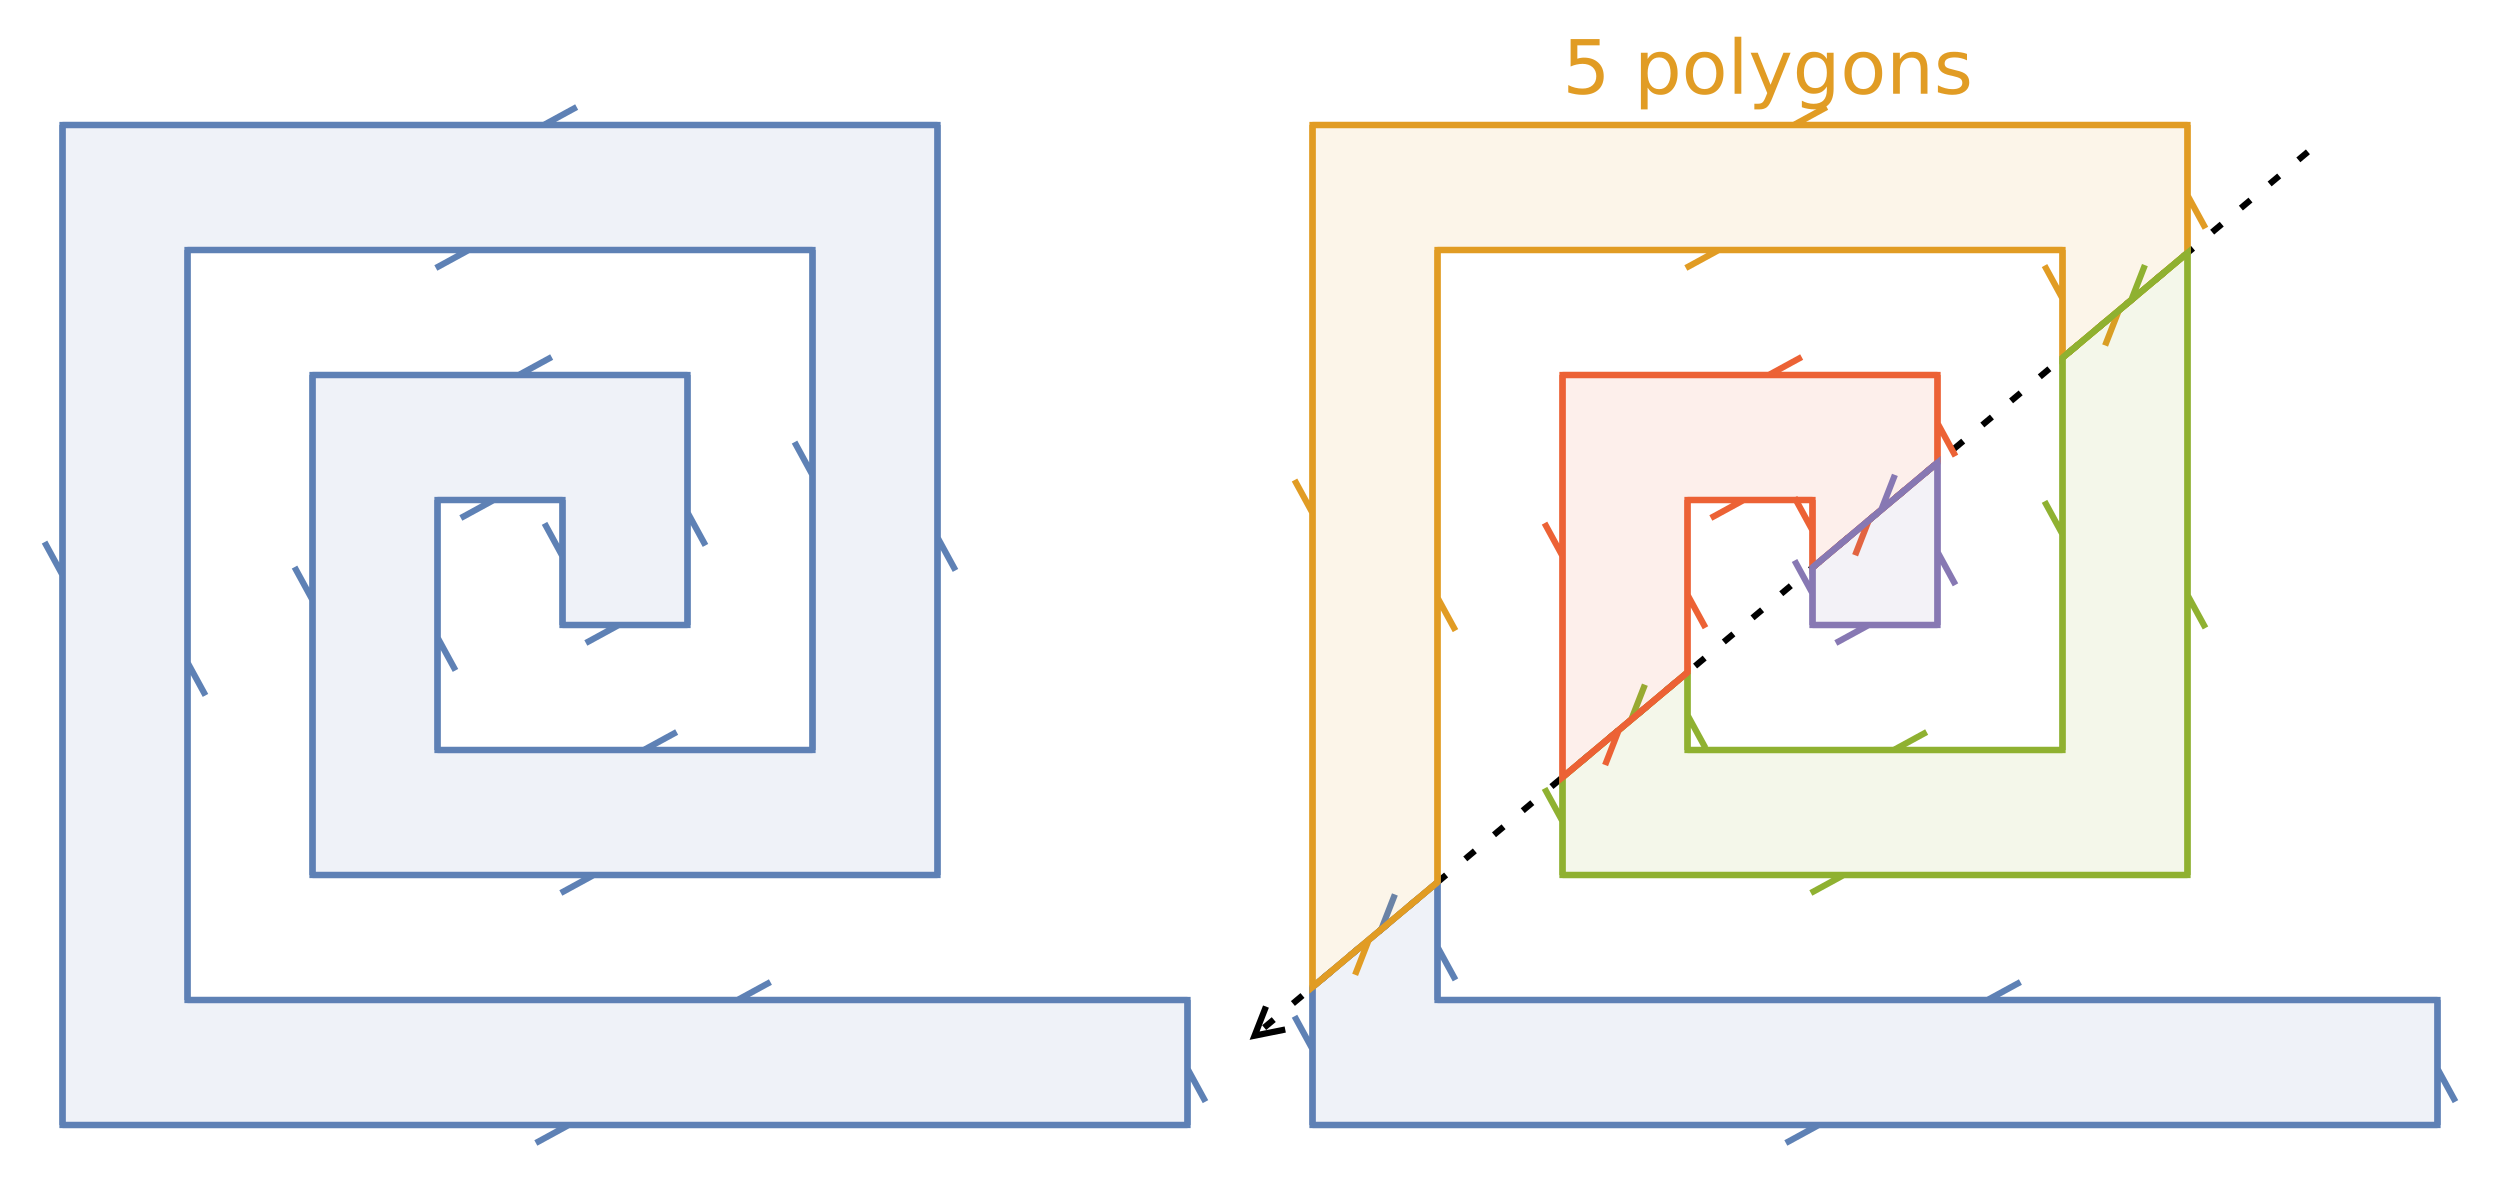 <?xml version="1.0" encoding="UTF-8"?>
<svg xmlns="http://www.w3.org/2000/svg" xmlns:xlink="http://www.w3.org/1999/xlink" width="400pt" height="190pt" viewBox="0 0 400 190" version="1.1">
<defs>
<g>
<symbol overflow="visible" id="glyph0-0">
<path style="stroke:none;" d="M 0.594 2.125 L 0.594 -8.469 L 6.594 -8.469 L 6.594 2.125 Z M 1.266 1.453 L 5.938 1.453 L 5.938 -7.781 L 1.266 -7.781 Z M 1.266 1.453 "/>
</symbol>
<symbol overflow="visible" id="glyph0-1">
<path style="stroke:none;" d="M 1.297 -8.75 L 5.938 -8.75 L 5.938 -7.75 L 2.375 -7.75 L 2.375 -5.609 C 2.551 -5.672 2.723 -5.711 2.891 -5.734 C 3.066 -5.766 3.238 -5.781 3.406 -5.781 C 4.383 -5.781 5.16 -5.508 5.734 -4.969 C 6.305 -4.438 6.594 -3.719 6.594 -2.812 C 6.594 -1.863 6.297 -1.129 5.703 -0.609 C 5.117 -0.086 4.297 0.172 3.234 0.172 C 2.859 0.172 2.477 0.141 2.094 0.078 C 1.719 0.016 1.328 -0.078 0.922 -0.203 L 0.922 -1.391 C 1.273 -1.203 1.641 -1.062 2.016 -0.969 C 2.391 -0.875 2.785 -0.828 3.203 -0.828 C 3.879 -0.828 4.414 -1.004 4.812 -1.359 C 5.207 -1.711 5.406 -2.195 5.406 -2.812 C 5.406 -3.414 5.207 -3.895 4.812 -4.25 C 4.414 -4.602 3.879 -4.781 3.203 -4.781 C 2.891 -4.781 2.57 -4.742 2.25 -4.672 C 1.938 -4.609 1.617 -4.504 1.297 -4.359 Z M 1.297 -8.75 "/>
</symbol>
<symbol overflow="visible" id="glyph0-2">
<path style="stroke:none;" d=""/>
</symbol>
<symbol overflow="visible" id="glyph0-3">
<path style="stroke:none;" d="M 2.172 -0.984 L 2.172 2.5 L 1.094 2.5 L 1.094 -6.562 L 2.172 -6.562 L 2.172 -5.562 C 2.398 -5.957 2.688 -6.25 3.031 -6.438 C 3.375 -6.625 3.785 -6.719 4.266 -6.719 C 5.066 -6.719 5.719 -6.398 6.219 -5.766 C 6.719 -5.141 6.969 -4.312 6.969 -3.281 C 6.969 -2.25 6.719 -1.414 6.219 -0.781 C 5.719 -0.145 5.066 0.172 4.266 0.172 C 3.785 0.172 3.375 0.078 3.031 -0.109 C 2.688 -0.305 2.398 -0.598 2.172 -0.984 Z M 5.844 -3.281 C 5.844 -4.07 5.676 -4.691 5.344 -5.141 C 5.02 -5.586 4.578 -5.812 4.016 -5.812 C 3.441 -5.812 2.988 -5.586 2.656 -5.141 C 2.332 -4.691 2.172 -4.07 2.172 -3.281 C 2.172 -2.488 2.332 -1.863 2.656 -1.406 C 2.988 -0.957 3.441 -0.734 4.016 -0.734 C 4.578 -0.734 5.02 -0.957 5.344 -1.406 C 5.676 -1.863 5.844 -2.488 5.844 -3.281 Z M 5.844 -3.281 "/>
</symbol>
<symbol overflow="visible" id="glyph0-4">
<path style="stroke:none;" d="M 3.672 -5.812 C 3.098 -5.812 2.641 -5.582 2.297 -5.125 C 1.961 -4.676 1.797 -4.062 1.797 -3.281 C 1.797 -2.488 1.961 -1.867 2.297 -1.422 C 2.629 -0.973 3.086 -0.75 3.672 -0.75 C 4.242 -0.75 4.695 -0.973 5.031 -1.422 C 5.375 -1.879 5.547 -2.5 5.547 -3.281 C 5.547 -4.051 5.375 -4.664 5.031 -5.125 C 4.695 -5.582 4.242 -5.812 3.672 -5.812 Z M 3.672 -6.719 C 4.609 -6.719 5.344 -6.41 5.875 -5.797 C 6.414 -5.191 6.688 -4.352 6.688 -3.281 C 6.688 -2.207 6.414 -1.363 5.875 -0.75 C 5.344 -0.133 4.609 0.172 3.672 0.172 C 2.734 0.172 1.992 -0.133 1.453 -0.75 C 0.922 -1.363 0.656 -2.207 0.656 -3.281 C 0.656 -4.352 0.922 -5.191 1.453 -5.797 C 1.992 -6.41 2.734 -6.719 3.672 -6.719 Z M 3.672 -6.719 "/>
</symbol>
<symbol overflow="visible" id="glyph0-5">
<path style="stroke:none;" d="M 1.125 -9.125 L 2.203 -9.125 L 2.203 0 L 1.125 0 Z M 1.125 -9.125 "/>
</symbol>
<symbol overflow="visible" id="glyph0-6">
<path style="stroke:none;" d="M 3.859 0.609 C 3.555 1.391 3.258 1.898 2.969 2.141 C 2.676 2.379 2.289 2.5 1.812 2.5 L 0.953 2.5 L 0.953 1.594 L 1.578 1.594 C 1.879 1.594 2.109 1.52 2.266 1.375 C 2.43 1.238 2.613 0.91 2.812 0.391 L 3.016 -0.109 L 0.359 -6.562 L 1.5 -6.562 L 3.547 -1.438 L 5.609 -6.562 L 6.75 -6.562 Z M 3.859 0.609 "/>
</symbol>
<symbol overflow="visible" id="glyph0-7">
<path style="stroke:none;" d="M 5.453 -3.359 C 5.453 -4.141 5.289 -4.742 4.969 -5.172 C 4.645 -5.598 4.191 -5.812 3.609 -5.812 C 3.035 -5.812 2.586 -5.598 2.266 -5.172 C 1.941 -4.742 1.781 -4.141 1.781 -3.359 C 1.781 -2.578 1.941 -1.973 2.266 -1.547 C 2.586 -1.117 3.035 -0.906 3.609 -0.906 C 4.191 -0.906 4.645 -1.117 4.969 -1.547 C 5.289 -1.973 5.453 -2.578 5.453 -3.359 Z M 6.531 -0.812 C 6.531 0.301 6.281 1.129 5.781 1.672 C 5.289 2.223 4.531 2.5 3.5 2.5 C 3.125 2.5 2.766 2.469 2.422 2.406 C 2.086 2.352 1.766 2.27 1.453 2.156 L 1.453 1.109 C 1.766 1.273 2.078 1.398 2.391 1.484 C 2.703 1.566 3.016 1.609 3.328 1.609 C 4.035 1.609 4.566 1.422 4.922 1.047 C 5.273 0.68 5.453 0.125 5.453 -0.625 L 5.453 -1.156 C 5.223 -0.77 4.938 -0.477 4.594 -0.281 C 4.25 -0.094 3.832 0 3.344 0 C 2.539 0 1.891 -0.305 1.391 -0.922 C 0.898 -1.535 0.656 -2.348 0.656 -3.359 C 0.656 -4.367 0.898 -5.18 1.391 -5.797 C 1.891 -6.41 2.539 -6.719 3.344 -6.719 C 3.832 -6.719 4.25 -6.617 4.594 -6.422 C 4.938 -6.234 5.223 -5.945 5.453 -5.562 L 5.453 -6.562 L 6.531 -6.562 Z M 6.531 -0.812 "/>
</symbol>
<symbol overflow="visible" id="glyph0-8">
<path style="stroke:none;" d="M 6.594 -3.969 L 6.594 0 L 5.516 0 L 5.516 -3.922 C 5.516 -4.547 5.391 -5.008 5.141 -5.312 C 4.898 -5.625 4.539 -5.781 4.062 -5.781 C 3.477 -5.781 3.016 -5.594 2.672 -5.219 C 2.336 -4.852 2.172 -4.348 2.172 -3.703 L 2.172 0 L 1.094 0 L 1.094 -6.562 L 2.172 -6.562 L 2.172 -5.547 C 2.43 -5.941 2.734 -6.234 3.078 -6.422 C 3.43 -6.617 3.836 -6.719 4.297 -6.719 C 5.047 -6.719 5.613 -6.484 6 -6.016 C 6.395 -5.555 6.594 -4.875 6.594 -3.969 Z M 6.594 -3.969 "/>
</symbol>
<symbol overflow="visible" id="glyph0-9">
<path style="stroke:none;" d="M 5.312 -6.375 L 5.312 -5.344 C 5.008 -5.5 4.691 -5.613 4.359 -5.688 C 4.035 -5.77 3.695 -5.812 3.344 -5.812 C 2.812 -5.812 2.41 -5.727 2.141 -5.562 C 1.867 -5.406 1.734 -5.16 1.734 -4.828 C 1.734 -4.578 1.828 -4.379 2.016 -4.234 C 2.211 -4.098 2.602 -3.969 3.188 -3.844 L 3.547 -3.75 C 4.316 -3.594 4.863 -3.363 5.188 -3.062 C 5.508 -2.758 5.672 -2.344 5.672 -1.812 C 5.672 -1.195 5.426 -0.711 4.938 -0.359 C 4.457 -0.004 3.797 0.172 2.953 0.172 C 2.598 0.172 2.227 0.133 1.844 0.062 C 1.469 0 1.07 -0.098 0.656 -0.234 L 0.656 -1.359 C 1.051 -1.148 1.441 -0.992 1.828 -0.891 C 2.211 -0.785 2.598 -0.734 2.984 -0.734 C 3.484 -0.734 3.867 -0.816 4.141 -0.984 C 4.422 -1.16 4.562 -1.41 4.562 -1.734 C 4.562 -2.023 4.461 -2.25 4.266 -2.406 C 4.066 -2.562 3.633 -2.711 2.969 -2.859 L 2.594 -2.938 C 1.926 -3.082 1.441 -3.301 1.141 -3.594 C 0.848 -3.883 0.703 -4.281 0.703 -4.781 C 0.703 -5.406 0.922 -5.883 1.359 -6.219 C 1.797 -6.551 2.414 -6.719 3.219 -6.719 C 3.613 -6.719 3.988 -6.688 4.344 -6.625 C 4.695 -6.57 5.02 -6.488 5.312 -6.375 Z M 5.312 -6.375 "/>
</symbol>
</g>
<clipPath id="clip1">
  <rect width="400" height="190"/>
</clipPath>
<g id="surface_0" clip-path="url(#clip1)">
<path style="fill:none;stroke-width:1;stroke-linecap:butt;stroke-linejoin:miter;stroke:rgb(36.842%,50.678%,70.98%);stroke-opacity:1;stroke-miterlimit:10;" d="M 90 100 L 110 100 M 93.734 102.875 L 99 100 "/>
<path style="fill:none;stroke-width:1;stroke-linecap:butt;stroke-linejoin:miter;stroke:rgb(36.842%,50.678%,70.98%);stroke-opacity:1;stroke-miterlimit:10;" d="M 110 100 L 110 60 M 112.875 87.266 L 110 82 "/>
<path style="fill:none;stroke-width:1;stroke-linecap:butt;stroke-linejoin:miter;stroke:rgb(36.842%,50.678%,70.98%);stroke-opacity:1;stroke-miterlimit:10;" d="M 110 60 L 50 60 M 88.266 57.125 L 83 60 "/>
<path style="fill:none;stroke-width:1;stroke-linecap:butt;stroke-linejoin:miter;stroke:rgb(36.842%,50.678%,70.98%);stroke-opacity:1;stroke-miterlimit:10;" d="M 50 60 L 50 140 M 47.125 90.734 L 50 96 "/>
<path style="fill:none;stroke-width:1;stroke-linecap:butt;stroke-linejoin:miter;stroke:rgb(36.842%,50.678%,70.98%);stroke-opacity:1;stroke-miterlimit:10;" d="M 50 140 L 150 140 M 89.734 142.875 L 95 140 "/>
<path style="fill:none;stroke-width:1;stroke-linecap:butt;stroke-linejoin:miter;stroke:rgb(36.842%,50.678%,70.98%);stroke-opacity:1;stroke-miterlimit:10;" d="M 150 140 L 150 20 M 152.875 91.266 L 150 86 "/>
<path style="fill:none;stroke-width:1;stroke-linecap:butt;stroke-linejoin:miter;stroke:rgb(36.842%,50.678%,70.98%);stroke-opacity:1;stroke-miterlimit:10;" d="M 150 20 L 10 20 M 92.266 17.125 L 87 20 "/>
<path style="fill:none;stroke-width:1;stroke-linecap:butt;stroke-linejoin:miter;stroke:rgb(36.842%,50.678%,70.98%);stroke-opacity:1;stroke-miterlimit:10;" d="M 10 20 L 10 180 M 7.125 86.734 L 10 92 "/>
<path style="fill:none;stroke-width:1;stroke-linecap:butt;stroke-linejoin:miter;stroke:rgb(36.842%,50.678%,70.98%);stroke-opacity:1;stroke-miterlimit:10;" d="M 10 180 L 190 180 M 85.734 182.875 L 91 180 "/>
<path style="fill:none;stroke-width:1;stroke-linecap:butt;stroke-linejoin:miter;stroke:rgb(36.842%,50.678%,70.98%);stroke-opacity:1;stroke-miterlimit:10;" d="M 190 180 L 190 160 M 192.875 176.266 L 190 171 "/>
<path style="fill:none;stroke-width:1;stroke-linecap:butt;stroke-linejoin:miter;stroke:rgb(36.842%,50.678%,70.98%);stroke-opacity:1;stroke-miterlimit:10;" d="M 190 160 L 30 160 M 123.266 157.125 L 118 160 "/>
<path style="fill:none;stroke-width:1;stroke-linecap:butt;stroke-linejoin:miter;stroke:rgb(36.842%,50.678%,70.98%);stroke-opacity:1;stroke-miterlimit:10;" d="M 30 160 L 30 40 M 32.875 111.266 L 30 106 "/>
<path style="fill:none;stroke-width:1;stroke-linecap:butt;stroke-linejoin:miter;stroke:rgb(36.842%,50.678%,70.98%);stroke-opacity:1;stroke-miterlimit:10;" d="M 30 40 L 130 40 M 69.734 42.875 L 75 40 "/>
<path style="fill:none;stroke-width:1;stroke-linecap:butt;stroke-linejoin:miter;stroke:rgb(36.842%,50.678%,70.98%);stroke-opacity:1;stroke-miterlimit:10;" d="M 130 40 L 130 120 M 127.125 70.734 L 130 76 "/>
<path style="fill:none;stroke-width:1;stroke-linecap:butt;stroke-linejoin:miter;stroke:rgb(36.842%,50.678%,70.98%);stroke-opacity:1;stroke-miterlimit:10;" d="M 130 120 L 70 120 M 108.266 117.125 L 103 120 "/>
<path style="fill:none;stroke-width:1;stroke-linecap:butt;stroke-linejoin:miter;stroke:rgb(36.842%,50.678%,70.98%);stroke-opacity:1;stroke-miterlimit:10;" d="M 70 120 L 70 80 M 72.875 107.266 L 70 102 "/>
<path style="fill:none;stroke-width:1;stroke-linecap:butt;stroke-linejoin:miter;stroke:rgb(36.842%,50.678%,70.98%);stroke-opacity:1;stroke-miterlimit:10;" d="M 70 80 L 90 80 M 73.734 82.875 L 79 80 "/>
<path style="fill:none;stroke-width:1;stroke-linecap:butt;stroke-linejoin:miter;stroke:rgb(36.842%,50.678%,70.98%);stroke-opacity:1;stroke-miterlimit:10;" d="M 90 80 L 90 100 M 87.125 83.734 L 90 89 "/>
<path style="fill:none;stroke-width:1;stroke-linecap:butt;stroke-linejoin:miter;stroke:rgb(36.842%,50.678%,70.98%);stroke-opacity:1;stroke-miterlimit:10;" d="M 90 100 L 110 100 L 110 60 L 50 60 L 50 140 L 150 140 L 150 20 L 10 20 L 10 180 L 190 180 L 190 160 L 30 160 L 30 40 L 130 40 L 130 120 L 70 120 L 70 80 L 90 80 Z M 90 100 "/>
<path style=" stroke:none;fill-rule:nonzero;fill:rgb(36.842%,50.678%,70.98%);fill-opacity:0.1;" d="M 90 100 L 110 100 L 110 60 L 50 60 L 50 140 L 150 140 L 150 20 L 10 20 L 10 180 L 190 180 L 190 160 L 30 160 L 30 40 L 130 40 L 130 120 L 70 120 L 70 80 L 90 80 Z M 90 100 "/>
</g>
<clipPath id="clip2">
  <rect width="400" height="190"/>
</clipPath>
<g id="surface_1" clip-path="url(#clip2)">
<path style="fill:none;stroke-width:1;stroke-linecap:butt;stroke-linejoin:miter;stroke:rgb(36.842%,50.678%,70.98%);stroke-opacity:1;stroke-miterlimit:10;" d="M 210 157.934 L 210 180 M 207.125 162.598 L 210 167.863 "/>
<path style="fill:none;stroke-width:1;stroke-linecap:butt;stroke-linejoin:miter;stroke:rgb(36.842%,50.678%,70.98%);stroke-opacity:1;stroke-miterlimit:10;" d="M 210 180 L 390 180 M 285.734 182.875 L 291 180 "/>
<path style="fill:none;stroke-width:1;stroke-linecap:butt;stroke-linejoin:miter;stroke:rgb(36.842%,50.678%,70.98%);stroke-opacity:1;stroke-miterlimit:10;" d="M 390 180 L 390 160 M 392.875 176.266 L 390 171 "/>
<path style="fill:none;stroke-width:1;stroke-linecap:butt;stroke-linejoin:miter;stroke:rgb(36.842%,50.678%,70.98%);stroke-opacity:1;stroke-miterlimit:10;" d="M 390 160 L 230 160 M 323.266 157.125 L 318 160 "/>
<path style="fill:none;stroke-width:1;stroke-linecap:butt;stroke-linejoin:miter;stroke:rgb(36.842%,50.678%,70.98%);stroke-opacity:1;stroke-miterlimit:10;" d="M 230 160 L 230 141.152 M 232.875 156.785 L 230 151.52 "/>
<path style="fill:none;stroke-width:1;stroke-linecap:butt;stroke-linejoin:miter;stroke:rgb(36.842%,50.678%,70.98%);stroke-opacity:1;stroke-miterlimit:10;" d="M 230 141.152 L 210 157.934 M 223.184 143.113 L 221 148.703 "/>
<path style="fill:none;stroke-width:1;stroke-linecap:butt;stroke-linejoin:miter;stroke:rgb(36.842%,50.678%,70.98%);stroke-opacity:1;stroke-miterlimit:10;" d="M 210 157.934 L 210 180 L 390 180 L 390 160 L 230 160 L 230 141.152 Z M 210 157.934 "/>
<path style=" stroke:none;fill-rule:nonzero;fill:rgb(36.842%,50.678%,70.98%);fill-opacity:0.1;" d="M 210 157.934 L 210 180 L 390 180 L 390 160 L 230 160 L 230 141.152 Z M 210 157.934 "/>
</g>
<clipPath id="clip3">
  <rect width="400" height="190"/>
</clipPath>
<g id="surface_2" clip-path="url(#clip3)">
<path style="fill:none;stroke-width:1;stroke-linecap:butt;stroke-linejoin:miter;stroke:rgb(88.072%,61.104%,14.205%);stroke-opacity:1;stroke-miterlimit:10;" d="M 210 157.934 L 230 141.152 M 216.816 155.969 L 219 150.379 "/>
<path style="fill:none;stroke-width:1;stroke-linecap:butt;stroke-linejoin:miter;stroke:rgb(88.072%,61.104%,14.205%);stroke-opacity:1;stroke-miterlimit:10;" d="M 230 141.152 L 230 40 M 232.875 100.898 L 230 95.633 "/>
<path style="fill:none;stroke-width:1;stroke-linecap:butt;stroke-linejoin:miter;stroke:rgb(88.072%,61.104%,14.205%);stroke-opacity:1;stroke-miterlimit:10;" d="M 230 40 L 330 40 M 269.734 42.875 L 275 40 "/>
<path style="fill:none;stroke-width:1;stroke-linecap:butt;stroke-linejoin:miter;stroke:rgb(88.072%,61.104%,14.205%);stroke-opacity:1;stroke-miterlimit:10;" d="M 330 40 L 330 57.242 M 327.125 42.492 L 330 47.758 "/>
<path style="fill:none;stroke-width:1;stroke-linecap:butt;stroke-linejoin:miter;stroke:rgb(88.072%,61.104%,14.205%);stroke-opacity:1;stroke-miterlimit:10;" d="M 330 57.242 L 350 40.457 M 336.816 55.277 L 339 49.688 "/>
<path style="fill:none;stroke-width:1;stroke-linecap:butt;stroke-linejoin:miter;stroke:rgb(88.072%,61.104%,14.205%);stroke-opacity:1;stroke-miterlimit:10;" d="M 350 40.457 L 350 20 M 352.875 36.52 L 350 31.254 "/>
<path style="fill:none;stroke-width:1;stroke-linecap:butt;stroke-linejoin:miter;stroke:rgb(88.072%,61.104%,14.205%);stroke-opacity:1;stroke-miterlimit:10;" d="M 350 20 L 210 20 M 292.266 17.125 L 287 20 "/>
<path style="fill:none;stroke-width:1;stroke-linecap:butt;stroke-linejoin:miter;stroke:rgb(88.072%,61.104%,14.205%);stroke-opacity:1;stroke-miterlimit:10;" d="M 210 20 L 210 157.934 M 207.125 76.805 L 210 82.07 "/>
<path style="fill:none;stroke-width:1;stroke-linecap:butt;stroke-linejoin:miter;stroke:rgb(88.072%,61.104%,14.205%);stroke-opacity:1;stroke-miterlimit:10;" d="M 210 157.934 L 230 141.152 L 230 40 L 330 40 L 330 57.242 L 350 40.457 L 350 20 L 210 20 Z M 210 157.934 "/>
<path style=" stroke:none;fill-rule:nonzero;fill:rgb(88.072%,61.104%,14.205%);fill-opacity:0.1;" d="M 210 157.934 L 230 141.152 L 230 40 L 330 40 L 330 57.242 L 350 40.457 L 350 20 L 210 20 Z M 210 157.934 "/>
</g>
<clipPath id="clip4">
  <rect width="400" height="190"/>
</clipPath>
<g id="surface_3" clip-path="url(#clip4)">
<path style="fill:none;stroke-width:1;stroke-linecap:butt;stroke-linejoin:miter;stroke:rgb(56.018%,69.157%,19.488%);stroke-opacity:1;stroke-miterlimit:10;" d="M 250 124.367 L 250 140 M 247.125 126.137 L 250 131.402 "/>
<path style="fill:none;stroke-width:1;stroke-linecap:butt;stroke-linejoin:miter;stroke:rgb(56.018%,69.157%,19.488%);stroke-opacity:1;stroke-miterlimit:10;" d="M 250 140 L 350 140 M 289.734 142.875 L 295 140 "/>
<path style="fill:none;stroke-width:1;stroke-linecap:butt;stroke-linejoin:miter;stroke:rgb(56.018%,69.157%,19.488%);stroke-opacity:1;stroke-miterlimit:10;" d="M 350 140 L 350 40.457 M 352.875 100.473 L 350 95.207 "/>
<path style="fill:none;stroke-width:1;stroke-linecap:butt;stroke-linejoin:miter;stroke:rgb(56.018%,69.157%,19.488%);stroke-opacity:1;stroke-miterlimit:10;" d="M 350 40.457 L 330 57.242 M 343.184 42.422 L 341 48.012 "/>
<path style="fill:none;stroke-width:1;stroke-linecap:butt;stroke-linejoin:miter;stroke:rgb(56.018%,69.157%,19.488%);stroke-opacity:1;stroke-miterlimit:10;" d="M 330 57.242 L 330 120 M 327.125 80.215 L 330 85.48 "/>
<path style="fill:none;stroke-width:1;stroke-linecap:butt;stroke-linejoin:miter;stroke:rgb(56.018%,69.157%,19.488%);stroke-opacity:1;stroke-miterlimit:10;" d="M 330 120 L 270 120 M 308.266 117.125 L 303 120 "/>
<path style="fill:none;stroke-width:1;stroke-linecap:butt;stroke-linejoin:miter;stroke:rgb(56.018%,69.157%,19.488%);stroke-opacity:1;stroke-miterlimit:10;" d="M 270 120 L 270 107.586 M 272.875 119.68 L 270 114.414 "/>
<path style="fill:none;stroke-width:1;stroke-linecap:butt;stroke-linejoin:miter;stroke:rgb(56.018%,69.157%,19.488%);stroke-opacity:1;stroke-miterlimit:10;" d="M 270 107.586 L 250 124.367 M 263.184 109.551 L 261 115.137 "/>
<path style="fill:none;stroke-width:1;stroke-linecap:butt;stroke-linejoin:miter;stroke:rgb(56.018%,69.157%,19.488%);stroke-opacity:1;stroke-miterlimit:10;" d="M 250 124.367 L 250 140 L 350 140 L 350 40.457 L 330 57.242 L 330 120 L 270 120 L 270 107.586 Z M 250 124.367 "/>
<path style=" stroke:none;fill-rule:nonzero;fill:rgb(56.018%,69.157%,19.488%);fill-opacity:0.1;" d="M 250 124.367 L 250 140 L 350 140 L 350 40.457 L 330 57.242 L 330 120 L 270 120 L 270 107.586 Z M 250 124.367 "/>
</g>
<clipPath id="clip5">
  <rect width="400" height="190"/>
</clipPath>
<g id="surface_4" clip-path="url(#clip5)">
<path style="fill:none;stroke-width:1;stroke-linecap:butt;stroke-linejoin:miter;stroke:rgb(92.253%,38.563%,20.918%);stroke-opacity:1;stroke-miterlimit:10;" d="M 250 124.367 L 270 107.586 M 256.816 122.406 L 259 116.816 "/>
<path style="fill:none;stroke-width:1;stroke-linecap:butt;stroke-linejoin:miter;stroke:rgb(92.253%,38.563%,20.918%);stroke-opacity:1;stroke-miterlimit:10;" d="M 270 107.586 L 270 80 M 272.875 100.438 L 270 95.172 "/>
<path style="fill:none;stroke-width:1;stroke-linecap:butt;stroke-linejoin:miter;stroke:rgb(92.253%,38.563%,20.918%);stroke-opacity:1;stroke-miterlimit:10;" d="M 270 80 L 290 80 M 273.734 82.875 L 279 80 "/>
<path style="fill:none;stroke-width:1;stroke-linecap:butt;stroke-linejoin:miter;stroke:rgb(92.253%,38.563%,20.918%);stroke-opacity:1;stroke-miterlimit:10;" d="M 290 80 L 290 90.805 M 287.125 79.598 L 290 84.863 "/>
<path style="fill:none;stroke-width:1;stroke-linecap:butt;stroke-linejoin:miter;stroke:rgb(92.253%,38.563%,20.918%);stroke-opacity:1;stroke-miterlimit:10;" d="M 290 90.805 L 310 74.023 M 296.816 88.84 L 299 83.254 "/>
<path style="fill:none;stroke-width:1;stroke-linecap:butt;stroke-linejoin:miter;stroke:rgb(92.253%,38.563%,20.918%);stroke-opacity:1;stroke-miterlimit:10;" d="M 310 74.023 L 310 60 M 312.875 72.977 L 310 67.711 "/>
<path style="fill:none;stroke-width:1;stroke-linecap:butt;stroke-linejoin:miter;stroke:rgb(92.253%,38.563%,20.918%);stroke-opacity:1;stroke-miterlimit:10;" d="M 310 60 L 250 60 M 288.266 57.125 L 283 60 "/>
<path style="fill:none;stroke-width:1;stroke-linecap:butt;stroke-linejoin:miter;stroke:rgb(92.253%,38.563%,20.918%);stroke-opacity:1;stroke-miterlimit:10;" d="M 250 60 L 250 124.367 M 247.125 83.699 L 250 88.965 "/>
<path style="fill:none;stroke-width:1;stroke-linecap:butt;stroke-linejoin:miter;stroke:rgb(92.253%,38.563%,20.918%);stroke-opacity:1;stroke-miterlimit:10;" d="M 250 124.367 L 270 107.586 L 270 80 L 290 80 L 290 90.805 L 310 74.023 L 310 60 L 250 60 Z M 250 124.367 "/>
<path style=" stroke:none;fill-rule:nonzero;fill:rgb(92.253%,38.563%,20.918%);fill-opacity:0.1;" d="M 250 124.367 L 270 107.586 L 270 80 L 290 80 L 290 90.805 L 310 74.023 L 310 60 L 250 60 Z M 250 124.367 "/>
</g>
<clipPath id="clip6">
  <rect width="400" height="190"/>
</clipPath>
<g id="surface_5" clip-path="url(#clip6)">
<path style="fill:none;stroke-width:1;stroke-linecap:butt;stroke-linejoin:miter;stroke:rgb(52.849%,47.062%,70.135%);stroke-opacity:1;stroke-miterlimit:10;" d="M 290 90.805 L 290 100 M 287.125 89.676 L 290 94.941 "/>
<path style="fill:none;stroke-width:1;stroke-linecap:butt;stroke-linejoin:miter;stroke:rgb(52.849%,47.062%,70.135%);stroke-opacity:1;stroke-miterlimit:10;" d="M 290 100 L 310 100 M 293.734 102.875 L 299 100 "/>
<path style="fill:none;stroke-width:1;stroke-linecap:butt;stroke-linejoin:miter;stroke:rgb(52.849%,47.062%,70.135%);stroke-opacity:1;stroke-miterlimit:10;" d="M 310 100 L 310 74.023 M 312.875 93.574 L 310 88.309 "/>
<path style="fill:none;stroke-width:1;stroke-linecap:butt;stroke-linejoin:miter;stroke:rgb(52.849%,47.062%,70.135%);stroke-opacity:1;stroke-miterlimit:10;" d="M 310 74.023 L 290 90.805 M 303.184 75.984 L 301 81.574 "/>
<path style="fill:none;stroke-width:1;stroke-linecap:butt;stroke-linejoin:miter;stroke:rgb(52.849%,47.062%,70.135%);stroke-opacity:1;stroke-miterlimit:10;" d="M 290 90.805 L 290 100 L 310 100 L 310 74.023 Z M 290 90.805 "/>
<path style=" stroke:none;fill-rule:nonzero;fill:rgb(52.849%,47.062%,70.135%);fill-opacity:0.1;" d="M 290 90.805 L 290 100 L 310 100 L 310 74.023 Z M 290 90.805 "/>
</g>
</defs>
<g id="3_complicated">
<path style="fill:none;stroke-width:1;stroke-linecap:butt;stroke-linejoin:miter;stroke:rgb(0%,0%,0%);stroke-opacity:1;stroke-dasharray:2,4;stroke-miterlimit:10;" d="M 369.266 24.293 L 200.734 165.707 "/>
<path style="fill:none;stroke-width:1;stroke-linecap:butt;stroke-linejoin:miter;stroke:rgb(0%,0%,0%);stroke-opacity:1;stroke-miterlimit:10;" d="M 205.637 164.723 L 200.734 165.707 L 202.555 161.051 "/>
<use xlink:href="#surface_0"/>
<use xlink:href="#surface_1"/>
<use xlink:href="#surface_2"/>
<use xlink:href="#surface_3"/>
<use xlink:href="#surface_4"/>
<use xlink:href="#surface_5"/>
<g style="fill:rgb(88.072%,61.104%,14.205%);fill-opacity:1;">
  <use xlink:href="#glyph0-1" x="250" y="15"/>
  <use xlink:href="#glyph0-2" x="257.635" y="15"/>
  <use xlink:href="#glyph0-3" x="261.449" y="15"/>
  <use xlink:href="#glyph0-4" x="269.066" y="15"/>
  <use xlink:href="#glyph0-5" x="276.408" y="15"/>
  <use xlink:href="#glyph0-6" x="279.742" y="15"/>
  <use xlink:href="#glyph0-7" x="286.844" y="15"/>
  <use xlink:href="#glyph0-4" x="294.461" y="15"/>
  <use xlink:href="#glyph0-8" x="301.803" y="15"/>
  <use xlink:href="#glyph0-9" x="309.408" y="15"/>
</g>
</g>
</svg>
